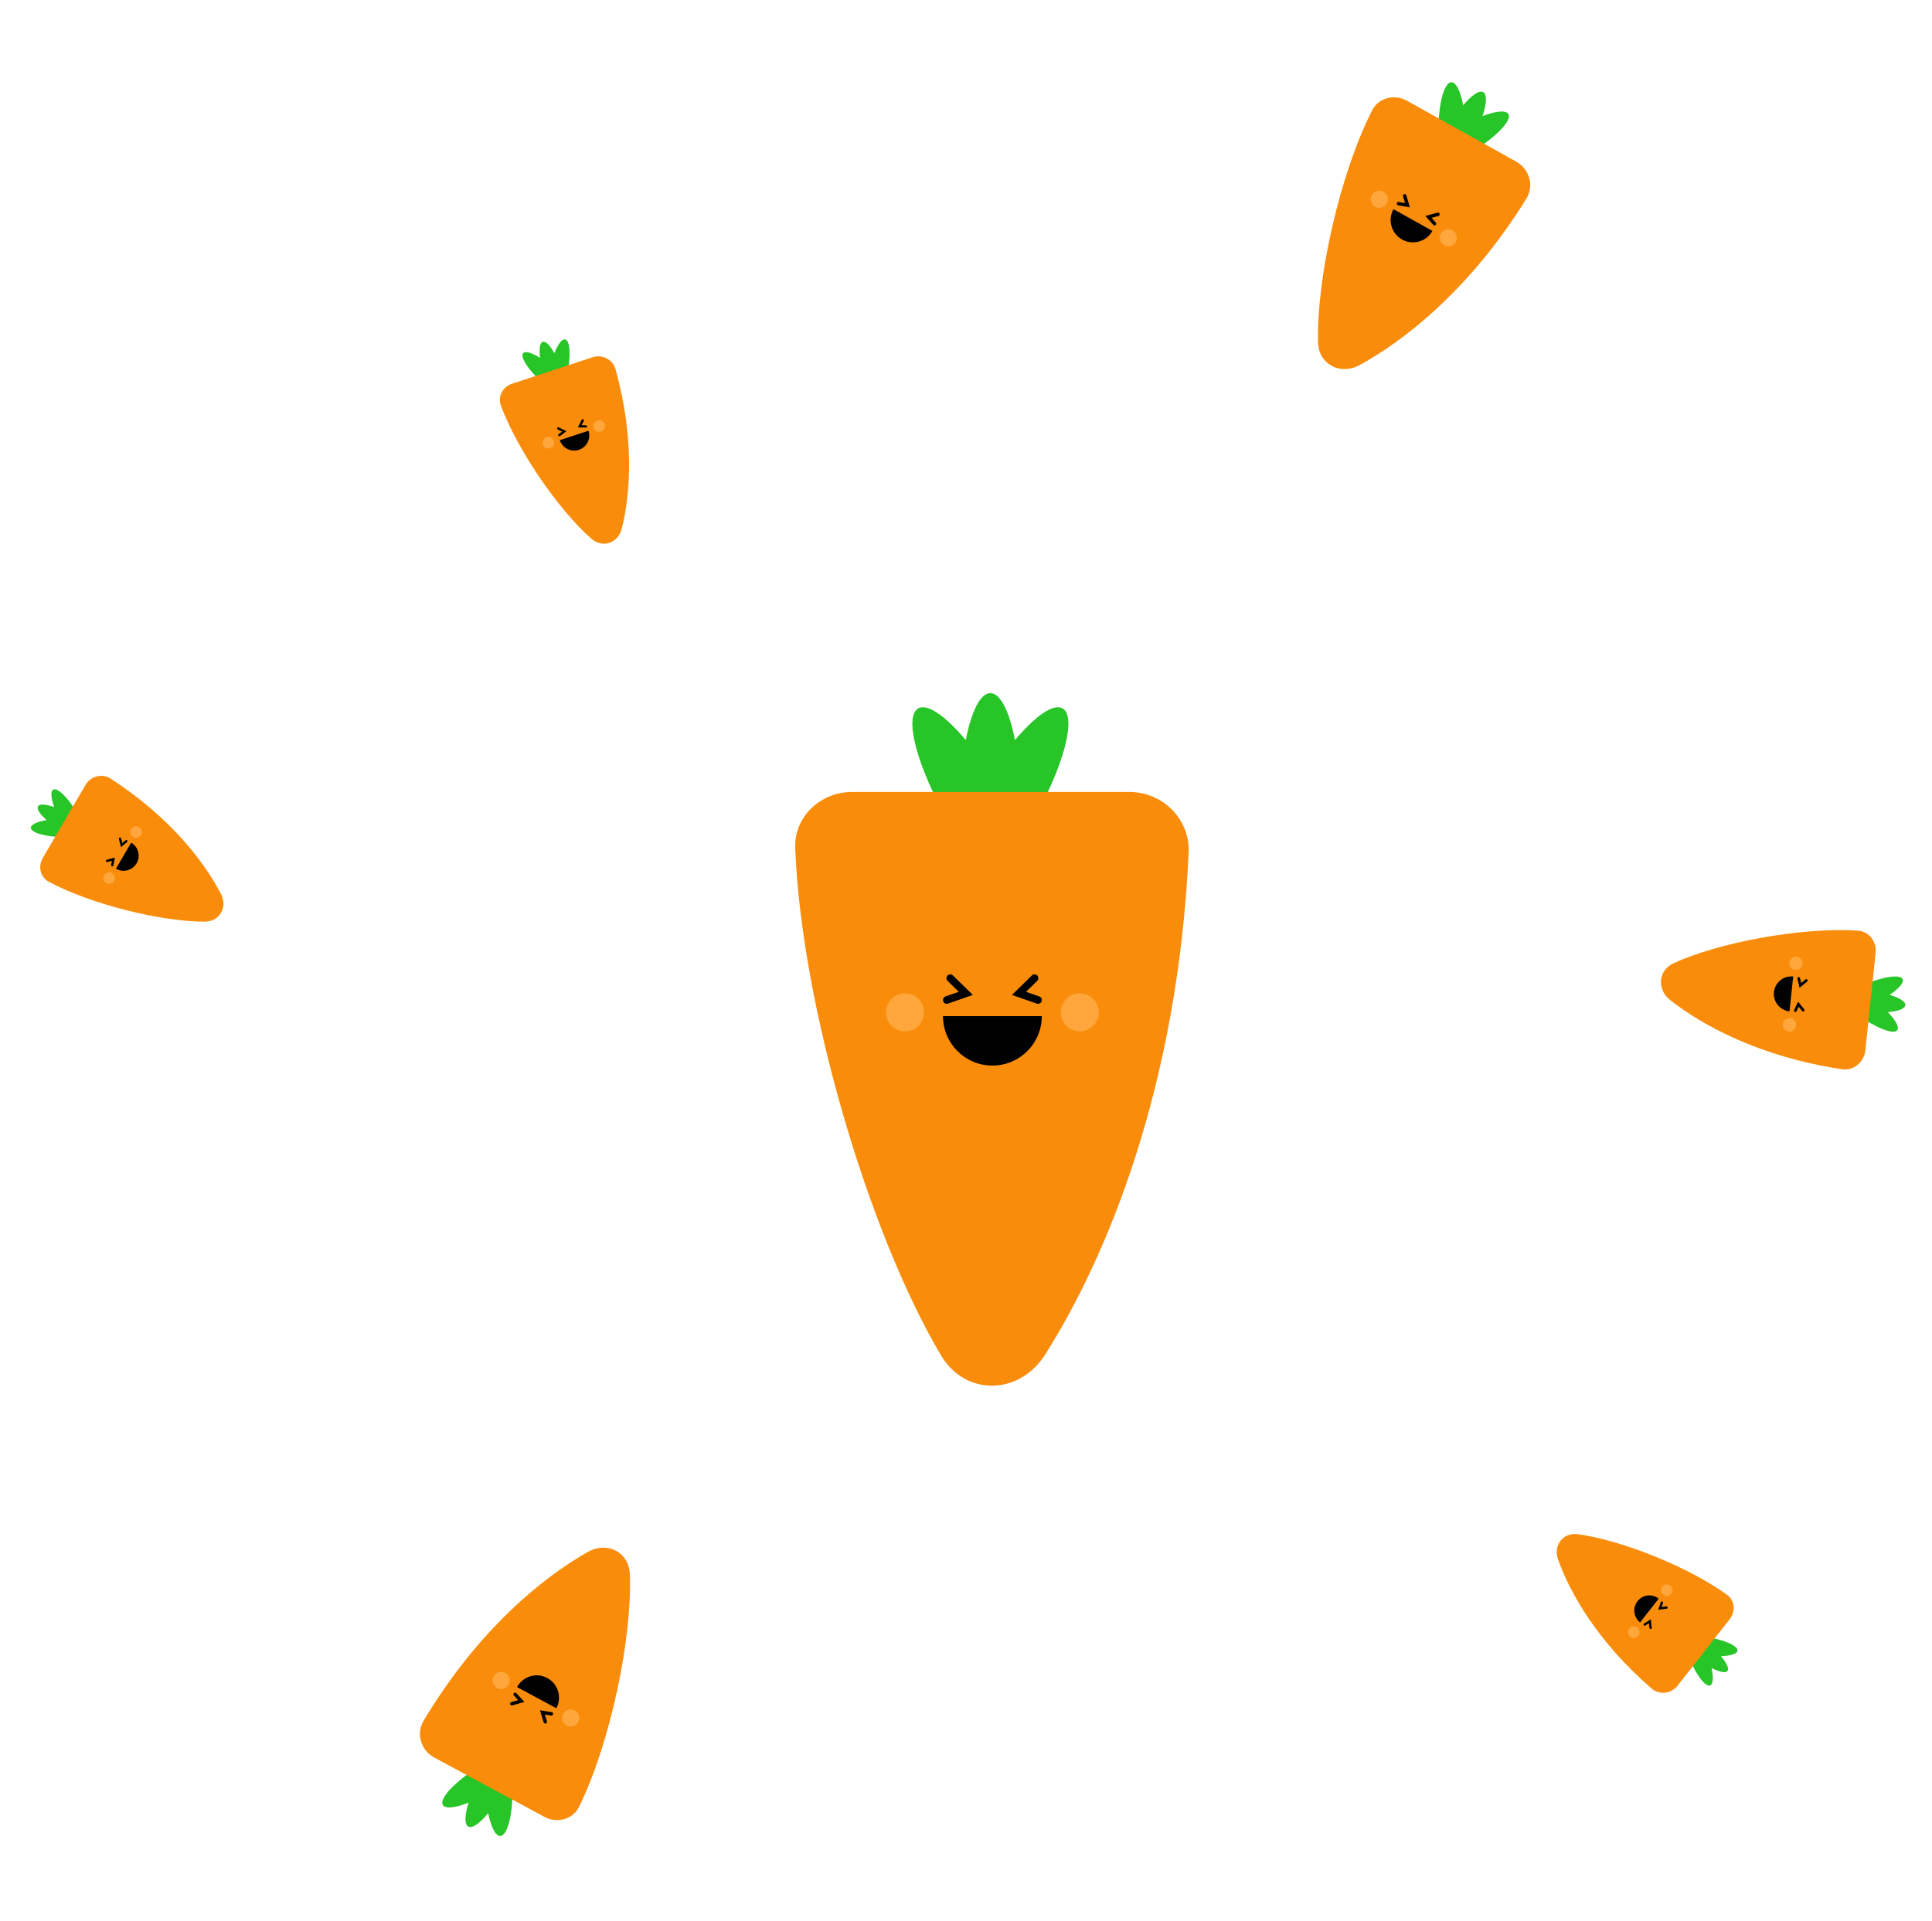 <svg width="366" height="364" viewBox="0 0 366 364" fill="none" xmlns="http://www.w3.org/2000/svg">
<path fill-rule="evenodd" clip-rule="evenodd" d="M182.961 140.219C184.008 134.826 185.705 131.32 187.621 131.32C189.536 131.32 191.233 134.825 192.28 140.218C196.098 135.667 199.56 133.209 201.3 134.214C204.055 135.805 201.453 145.469 195.489 155.8C194.97 156.698 194.443 157.571 193.912 158.417C196.732 165.16 197.522 170.482 195.54 171.626C194.538 172.205 192.966 171.636 191.084 170.181C190.12 172.905 188.921 174.52 187.621 174.52C186.32 174.52 185.121 172.905 184.157 170.18C182.275 171.636 180.702 172.205 179.7 171.626C177.718 170.482 178.509 165.16 181.329 158.417C180.797 157.572 180.27 156.698 179.752 155.8C173.787 145.469 171.185 135.805 173.94 134.214C175.681 133.209 179.143 135.667 182.961 140.219Z" fill="#27C527"/>
<path d="M225.178 161.561C223.133 206.099 209.533 238.453 197.992 256.641C193.088 264.37 182.87 264.594 178.214 256.713C164.474 233.46 151.804 190.468 150.646 160.716C150.412 154.695 155.444 150.04 161.47 150.04L213.92 150.04C220.283 150.04 225.469 155.205 225.178 161.561Z" fill="#F98D0B"/>
<circle cx="204.56" cy="191.8" r="3.6" fill="#FFA63C"/>
<circle cx="171.44" cy="191.8" r="3.6" fill="#FFA63C"/>
<path d="M188 201.88C193.17 201.88 197.36 197.689 197.36 192.52H178.64C178.64 197.689 182.831 201.88 188 201.88Z" fill="black"/>
<path d="M195.985 185.32L193.04 188.2L196.64 189.463" stroke="black" stroke-width="1.44" stroke-linecap="round"/>
<path d="M180.015 185.32L182.96 188.2L179.36 189.463" stroke="black" stroke-width="1.44" stroke-linecap="round"/>
<path fill-rule="evenodd" clip-rule="evenodd" d="M357.985 188.478C359.848 189.048 361.021 189.777 360.95 190.452C360.878 191.128 359.579 191.596 357.638 191.764C359.101 193.28 359.839 194.592 359.42 195.169C358.757 196.081 355.445 194.804 352.024 192.316C351.727 192.1 351.439 191.882 351.16 191.663C348.678 192.406 346.771 192.487 346.442 191.746C346.275 191.371 346.534 190.838 347.117 190.228C346.192 189.787 345.667 189.304 345.716 188.845C345.764 188.387 346.378 188.024 347.375 187.785C346.932 187.067 346.79 186.492 347.031 186.16C347.508 185.504 349.355 185.98 351.628 187.226C351.946 187.07 352.274 186.916 352.61 186.767C356.475 185.048 359.98 184.49 360.438 185.521C360.728 186.172 359.732 187.301 357.985 188.478Z" fill="#27C527"/>
<path d="M348.888 202.571C333.258 200.193 322.355 194.193 316.371 189.447C313.828 187.43 314.129 183.819 317.081 182.47C325.792 178.49 341.424 175.622 351.959 176.32C354.091 176.462 355.545 178.409 355.321 180.534L353.369 199.03C353.133 201.273 351.118 202.91 348.888 202.571Z" fill="#F98D0B"/>
<circle cx="338.991" cy="194.175" r="1.277" transform="rotate(96.022 338.991 194.175)" fill="#FFA63C"/>
<circle cx="340.224" cy="182.496" r="1.277" transform="rotate(96.022 340.224 182.496)" fill="#FFA63C"/>
<path d="M336.053 187.961C335.861 189.784 337.183 191.417 339.006 191.61L339.702 185.008C337.879 184.816 336.246 186.138 336.053 187.961Z" fill="black"/>
<path d="M341.595 191.393L340.689 190.247L340.11 191.469" stroke="black" stroke-width="0.511" stroke-linecap="round"/>
<path d="M342.19 185.761L341.064 186.693L340.753 185.376" stroke="black" stroke-width="0.511" stroke-linecap="round"/>
<path fill-rule="evenodd" clip-rule="evenodd" d="M92.475 343.521C90.903 345.442 89.478 346.473 88.716 346.062C87.954 345.652 88.03 343.894 88.768 341.525C86.275 342.518 84.371 342.754 83.894 341.981C83.139 340.759 86.244 337.472 90.829 334.64C91.228 334.394 91.624 334.159 92.017 333.937C92.34 330.651 93.165 328.364 94.198 328.334C94.721 328.318 95.224 328.881 95.661 329.863C96.628 328.986 97.451 328.6 97.968 328.879C98.486 329.157 98.617 330.057 98.417 331.347C99.477 331.171 100.224 331.282 100.499 331.726C101.042 332.606 99.588 334.554 97.022 336.632C97.052 337.082 97.075 337.542 97.089 338.01C97.249 343.397 96.214 347.799 94.777 347.841C93.87 347.868 93.019 346.149 92.475 343.521Z" fill="#27C527"/>
<path d="M80.254 325.99C90.606 308.712 102.945 298.755 111.432 293.992C115.038 291.969 119.15 294.068 119.314 298.2C119.799 310.392 115.631 330.206 109.719 342.289C108.522 344.734 105.524 345.508 103.127 344.217L82.264 332.983C79.733 331.621 78.776 328.455 80.254 325.99Z" fill="#F98D0B"/>
<circle cx="94.931" cy="318.377" r="1.626" transform="rotate(-151.699 94.931 318.377)" fill="#FFA63C"/>
<circle cx="108.105" cy="325.471" r="1.626" transform="rotate(-151.699 108.105 325.471)" fill="#FFA63C"/>
<path d="M103.677 317.915C101.621 316.808 99.056 317.577 97.949 319.633L105.396 323.643C106.503 321.587 105.733 319.022 103.677 317.915Z" fill="black"/>
<path d="M96.953 322.791L98.742 322.277L97.58 321.003" stroke="black" stroke-width="0.651" stroke-linecap="round"/>
<path d="M103.306 326.212L102.752 324.436L104.454 324.704" stroke="black" stroke-width="0.651" stroke-linecap="round"/>
<path fill-rule="evenodd" clip-rule="evenodd" d="M277.187 19.943C278.786 18.045 280.227 17.035 280.983 17.456C281.739 17.877 281.637 19.634 280.864 21.992C283.372 21.036 285.279 20.827 285.745 21.606C286.482 22.84 283.33 26.081 278.704 28.847C278.302 29.087 277.902 29.316 277.506 29.532C277.136 32.814 276.278 35.088 275.244 35.103C274.721 35.111 274.226 34.541 273.803 33.553C272.824 34.416 271.995 34.789 271.482 34.504C270.969 34.218 270.851 33.316 271.07 32.029C270.007 32.19 269.261 32.068 268.993 31.62C268.463 30.732 269.945 28.806 272.541 26.765C272.517 26.315 272.501 25.854 272.494 25.386C272.412 19.997 273.511 15.611 274.948 15.589C275.856 15.575 276.681 17.307 277.187 19.943Z" fill="#27C527"/>
<path d="M289.152 37.649C278.55 54.775 266.068 64.552 257.514 69.191C253.879 71.162 249.797 69.004 249.693 64.87C249.385 52.672 253.84 32.92 259.926 20.925C261.158 18.497 264.167 17.767 266.545 19.092L287.243 30.627C289.754 32.026 290.665 35.205 289.152 37.649Z" fill="#F98D0B"/>
<circle cx="274.366" cy="45.048" r="1.626" transform="rotate(29.131 274.366 45.048)" fill="#FFA63C"/>
<circle cx="261.296" cy="37.764" r="1.626" transform="rotate(29.131 261.296 37.764)" fill="#FFA63C"/>
<path d="M265.614 45.383C267.654 46.52 270.229 45.788 271.366 43.748L263.979 39.631C262.842 41.671 263.574 44.246 265.614 45.383Z" fill="black"/>
<path d="M272.407 40.605L270.612 41.094L271.755 42.384" stroke="black" stroke-width="0.651" stroke-linecap="round"/>
<path d="M266.104 37.093L266.633 38.877L264.935 38.584" stroke="black" stroke-width="0.651" stroke-linecap="round"/>
<path fill-rule="evenodd" clip-rule="evenodd" d="M102.311 67.792C102.101 66.126 102.259 64.946 102.815 64.763C103.371 64.58 104.199 65.436 105.018 66.903C105.692 65.217 106.463 64.172 107.065 64.298C108.017 64.497 108.183 67.552 107.437 71.122C107.372 71.433 107.302 71.737 107.228 72.033C108.691 73.722 109.428 75.192 108.962 75.714C108.726 75.978 108.215 75.962 107.53 75.719C107.51 76.603 107.316 77.186 106.938 77.31C106.56 77.434 106.058 77.08 105.518 76.38C105.11 76.983 104.708 77.298 104.361 77.225C103.677 77.082 103.398 75.461 103.574 73.234C103.339 73.039 103.102 72.835 102.866 72.624C100.148 70.193 98.47 67.634 99.118 66.909C99.528 66.451 100.768 66.835 102.311 67.792Z" fill="#27C527"/>
<path d="M116.61 69.962C120.266 83.093 119.404 93.788 117.787 100.172C117.101 102.885 114.154 103.925 112.05 102.081C105.84 96.638 98.058 85.361 94.882 76.829C94.239 75.103 95.257 73.271 97.007 72.696L112.241 67.69C114.088 67.083 116.088 68.088 116.61 69.962Z" fill="#F98D0B"/>
<circle cx="113.508" cy="80.713" r="1.101" transform="rotate(-18.189 113.508 80.713)" fill="#FFA63C"/>
<circle cx="103.888" cy="83.873" r="1.101" transform="rotate(-18.189 103.888 83.873)" fill="#FFA63C"/>
<path d="M109.659 85.221C111.161 84.727 111.978 83.11 111.485 81.609L106.048 83.395C106.541 84.897 108.158 85.714 109.659 85.221Z" fill="black"/>
<path d="M110.398 79.649L109.818 80.766L110.984 80.79" stroke="black" stroke-width="0.44" stroke-linecap="round"/>
<path d="M105.76 81.173L106.89 81.728L105.965 82.439" stroke="black" stroke-width="0.44" stroke-linecap="round"/>
<path fill-rule="evenodd" clip-rule="evenodd" d="M325.997 313.78C327.097 315.049 327.62 316.119 327.259 316.579C326.897 317.04 325.734 316.787 324.239 316.022C324.613 317.799 324.552 319.096 323.982 319.325C323.079 319.688 321.245 317.238 319.885 313.855C319.766 313.561 319.656 313.269 319.552 312.982C317.398 312.388 315.969 311.574 316.067 310.882C316.117 310.532 316.551 310.261 317.256 310.082C316.782 309.336 316.62 308.743 316.865 308.43C317.11 308.118 317.725 308.134 318.562 308.416C318.567 307.688 318.727 307.203 319.055 307.071C319.704 306.81 320.836 308.004 321.926 309.954C322.23 309.986 322.539 310.024 322.853 310.069C326.464 310.582 329.28 311.779 329.143 312.742C329.056 313.35 327.812 313.72 325.997 313.78Z" fill="#27C527"/>
<path d="M312.899 319.911C302.569 311.017 297.351 301.642 295.152 295.435C294.218 292.797 296.091 290.297 298.865 290.663C307.052 291.743 319.785 296.805 327.161 302.139C328.654 303.218 328.825 305.307 327.688 306.757L317.794 319.376C316.594 320.906 314.373 321.18 312.899 319.911Z" fill="#F98D0B"/>
<circle cx="309.512" cy="309.246" r="1.101" transform="rotate(128.098 309.512 309.246)" fill="#FFA63C"/>
<circle cx="315.76" cy="301.278" r="1.101" transform="rotate(128.098 315.76 301.278)" fill="#FFA63C"/>
<path d="M310.212 303.361C309.237 304.605 309.455 306.403 310.698 307.378L314.229 302.875C312.986 301.899 311.187 302.117 310.212 303.361Z" fill="black"/>
<path d="M312.69 308.406L312.552 307.154L311.569 307.782" stroke="black" stroke-width="0.44" stroke-linecap="round"/>
<path d="M315.702 304.563L314.454 304.729L314.829 303.624" stroke="black" stroke-width="0.44" stroke-linecap="round"/>
<path fill-rule="evenodd" clip-rule="evenodd" d="M8.829 155.368C7.567 154.259 6.904 153.27 7.2 152.765C7.496 152.259 8.683 152.353 10.268 152.909C9.656 151.199 9.542 149.906 10.076 149.602C10.921 149.121 13.069 151.3 14.874 154.469C15.031 154.744 15.18 155.018 15.321 155.289C17.536 155.586 19.062 156.2 19.058 156.899C19.056 157.253 18.663 157.58 17.988 157.852C18.558 158.527 18.799 159.093 18.599 159.436C18.398 159.779 17.787 159.846 16.919 159.679C17.012 160.401 16.919 160.904 16.612 161.079C16.004 161.425 14.722 160.394 13.378 158.609C13.073 158.619 12.761 158.623 12.444 158.621C8.797 158.6 5.845 157.794 5.851 156.821C5.855 156.207 7.038 155.673 8.829 155.368Z" fill="#27C527"/>
<path d="M20.979 147.525C32.415 154.942 38.851 163.527 41.868 169.381C43.15 171.868 41.631 174.599 38.833 174.61C30.576 174.645 17.276 171.349 9.247 167.06C7.622 166.192 7.171 164.145 8.101 162.556L16.201 148.716C17.183 147.038 19.347 146.467 20.979 147.525Z" fill="#F98D0B"/>
<circle cx="25.773" cy="157.634" r="1.101" transform="rotate(-59.662 25.773 157.634)" fill="#FFA63C"/>
<circle cx="20.659" cy="166.373" r="1.101" transform="rotate(-59.662 20.659 166.373)" fill="#FFA63C"/>
<path d="M25.876 163.561C26.674 162.197 26.216 160.444 24.852 159.645L21.961 164.585C23.325 165.383 25.078 164.924 25.876 163.561Z" fill="black"/>
<path d="M22.74 158.896L23.045 160.118L23.934 159.363" stroke="black" stroke-width="0.44" stroke-linecap="round"/>
<path d="M20.274 163.11L21.488 162.778L21.266 163.923" stroke="black" stroke-width="0.44" stroke-linecap="round"/>
</svg>
